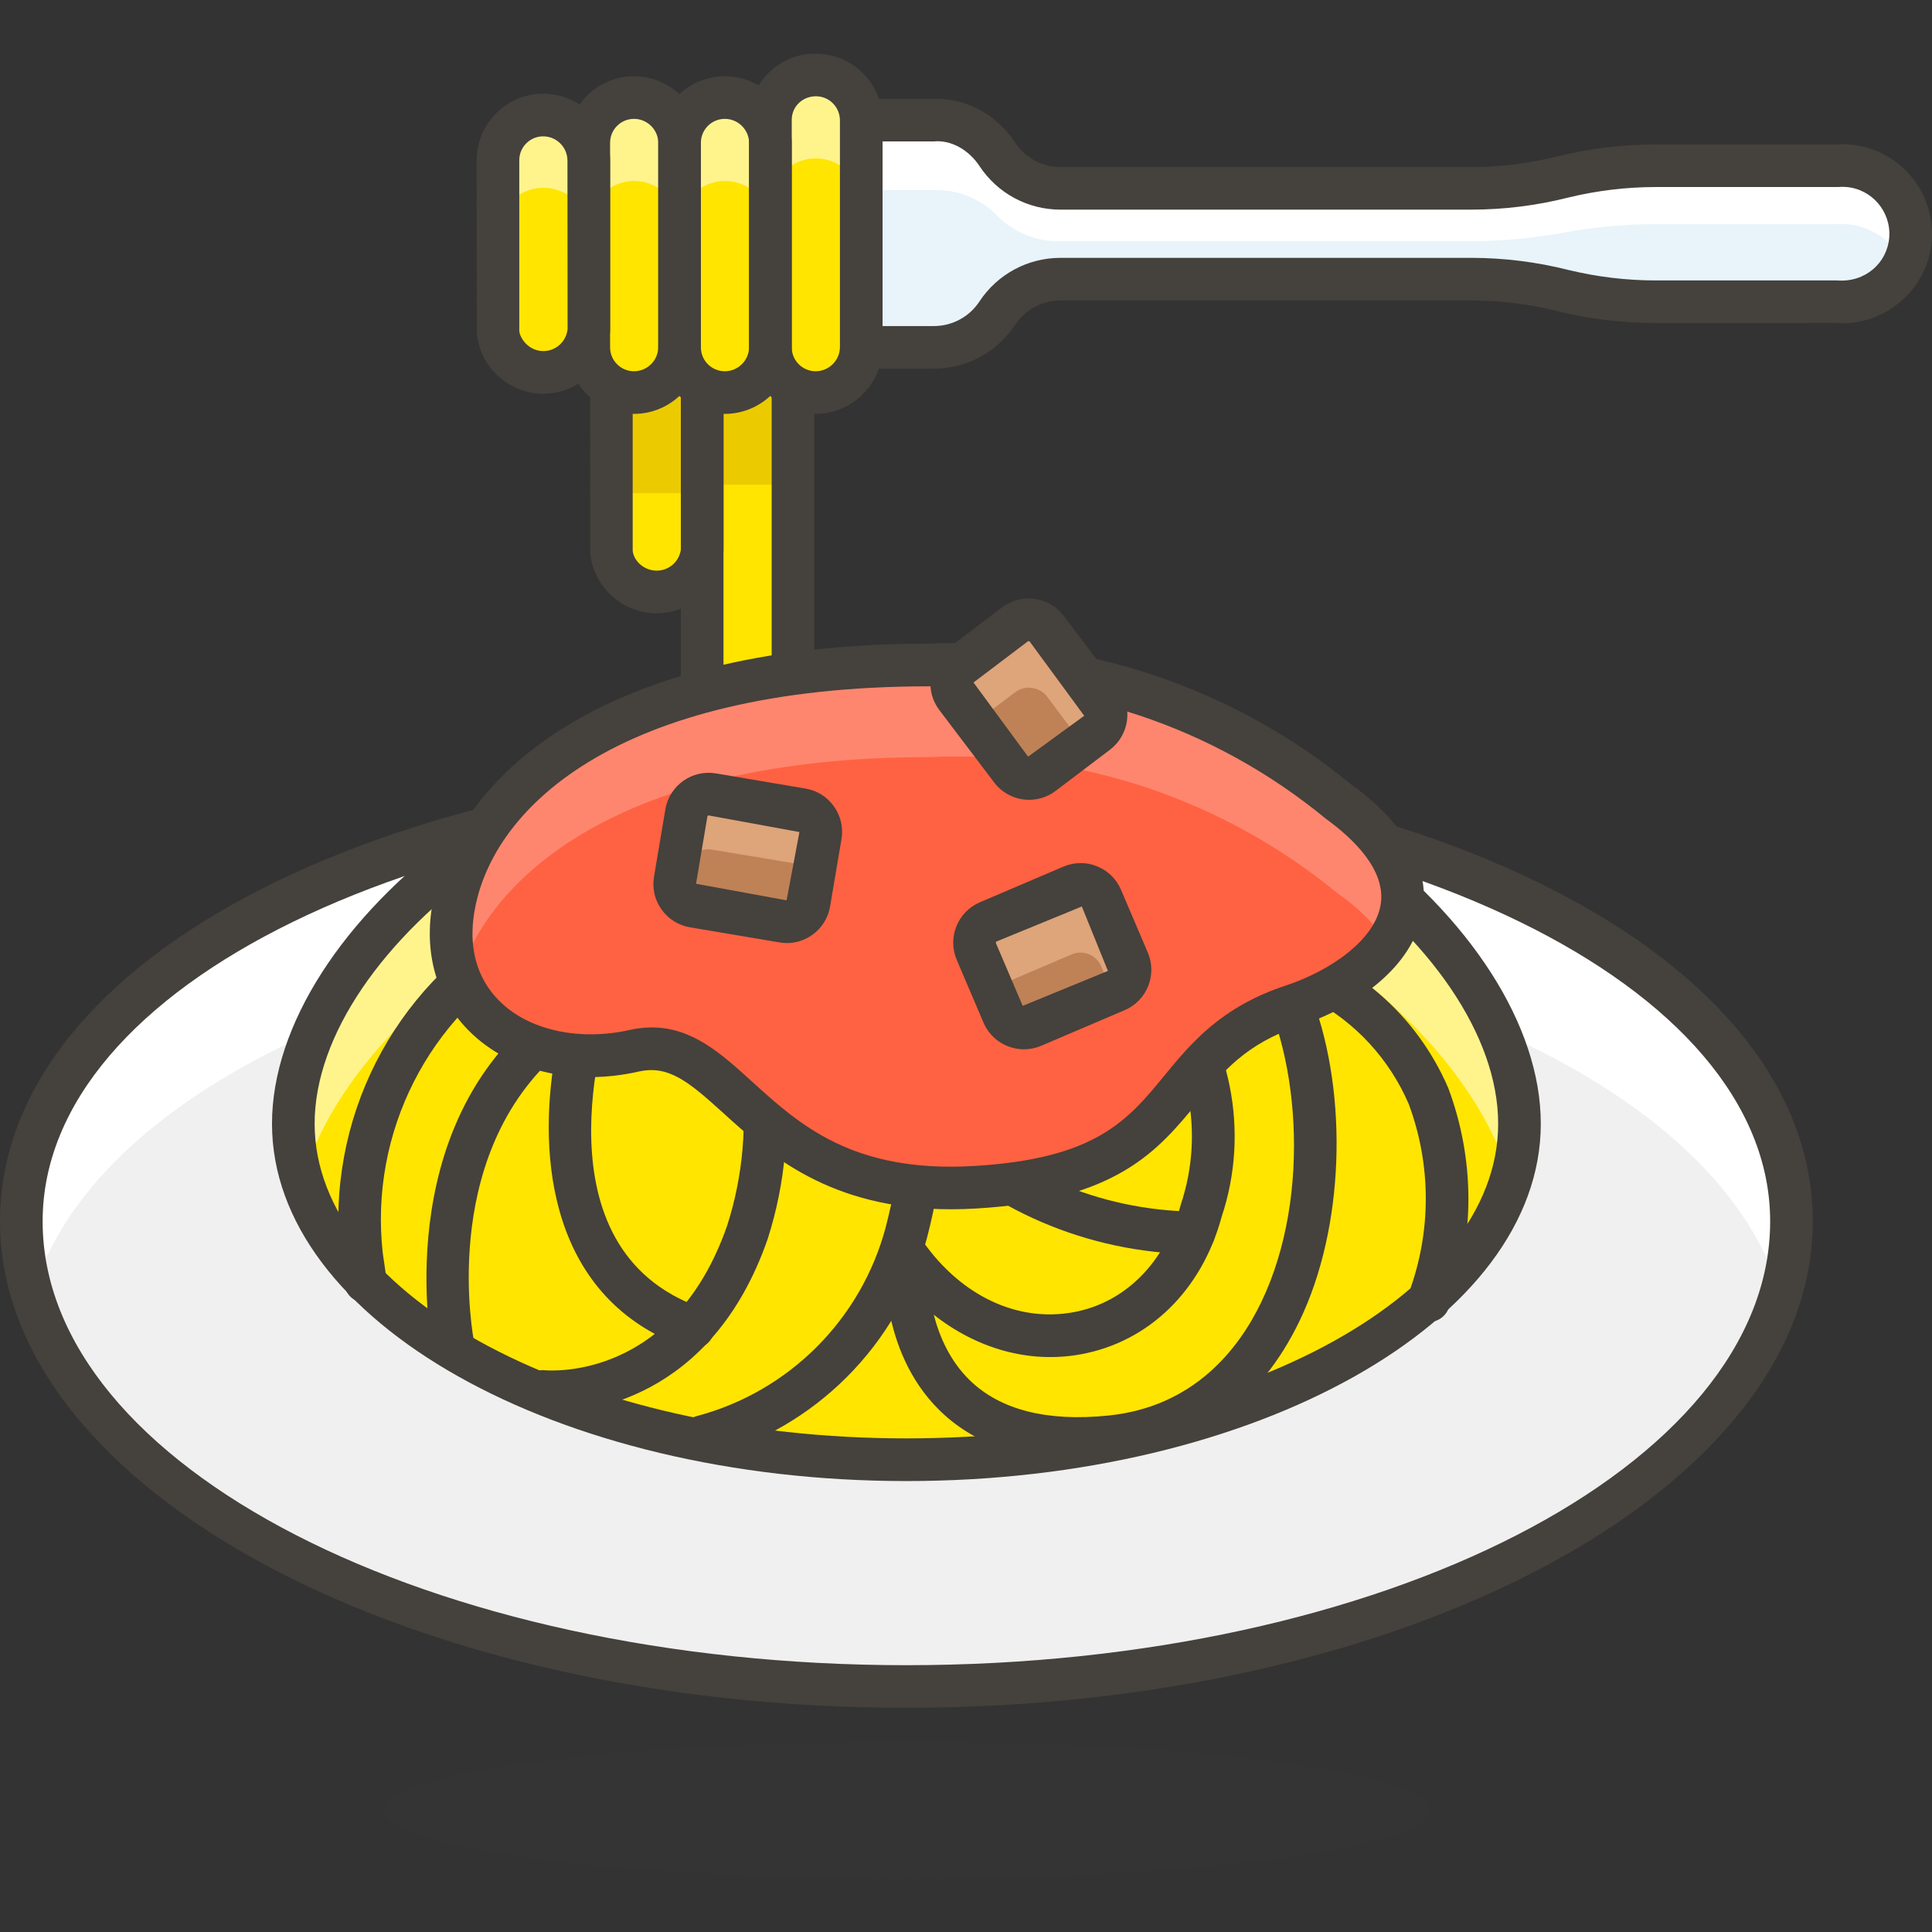 <?xml version="1.0" encoding="iso-8859-1"?>
<!-- Generator: Adobe Illustrator 21.0.0, SVG Export Plug-In . SVG Version: 6.00 Build 0)  -->
<svg xmlns="http://www.w3.org/2000/svg" xmlns:xlink="http://www.w3.org/1999/xlink" version="1.1" id="Capa_1" x="0px" y="0px" viewBox="0 0 45.316 45.316" style="enable-background:new 0 0 45.316 45.316;" xml:space="preserve" width="512" height="512">
<rect x="0" y="0" width="45.316" height="45.316" fill="#333333" stroke="none"/>
<g>
	<g id="_Group__467_">
		<path style="fill:#E8F4FA;" d="M43.09,3.888h-4.26c-0.728,0.001-1.453,0.089-2.16,0.26c-0.706,0.179-1.432,0.27-2.16,0.27h-9.63    c-0.6,0.001-1.16-0.299-1.49-0.8s-0.89-0.801-1.49-0.8h-7v5.33h7c0.6,0.001,1.16-0.299,1.49-0.8s0.89-0.801,1.49-0.8h9.63    c0.728,0,1.454,0.091,2.16,0.27c0.707,0.171,1.432,0.259,2.16,0.26h4.26c0.881,0.07,1.652-0.588,1.721-1.469    c0.07-0.881-0.588-1.652-1.469-1.721C43.259,3.881,43.174,3.881,43.09,3.888z"/>
		<path id="_Path__547_" style="fill:#FFFFFF;" d="M23.39,5.058c0.391,0.399,0.931,0.617,1.49,0.6h9.63    c0.725-0.002,1.447-0.069,2.16-0.2c0.712-0.132,1.435-0.199,2.16-0.2h4.26c0.611-0.038,1.191,0.271,1.5,0.8    c0.064-0.173,0.098-0.356,0.1-0.54c-0.005-0.88-0.72-1.59-1.6-1.59h-4.26c-0.728,0.001-1.453,0.088-2.16,0.26    c-0.706,0.179-1.432,0.27-2.16,0.27h-9.63c-0.6,0.001-1.16-0.299-1.49-0.8s-0.89-0.801-1.49-0.8h-7v1.6h7    C22.459,4.441,22.999,4.659,23.39,5.058z"/>
		<path style="fill:#45413C;" d="M21.904,8.648c-0.002,0-0.004,0-0.005,0H14.9c-0.276,0-0.5-0.224-0.5-0.5v-5.33    c0-0.276,0.224-0.5,0.5-0.5h7c0.792-0.017,1.483,0.381,1.908,1.024c0.237,0.361,0.637,0.576,1.067,0.576c0.002,0,0.003,0,0.004,0    h9.631c0.686,0,1.371-0.086,2.037-0.255c0.75-0.182,1.516-0.274,2.282-0.275h4.243c0.102-0.006,0.205-0.008,0.309,0.001    c1.155,0.092,2.02,1.105,1.929,2.259c-0.091,1.155-1.12,2.02-2.259,1.928L38.83,7.578c-0.767-0.001-1.532-0.093-2.278-0.274    c-0.671-0.17-1.356-0.255-2.042-0.256h-9.63c-0.001,0-0.002,0-0.003,0c-0.433,0-0.832,0.215-1.069,0.575    C23.384,8.265,22.673,8.648,21.904,8.648z M15.4,7.648h6.5c0.001,0,0.002,0,0.003,0c0.433,0,0.832-0.215,1.069-0.575    c0.423-0.642,1.135-1.025,1.902-1.025c0.002,0,0.004,0,0.006,0h9.629c0.769,0,1.537,0.097,2.283,0.285    c0.663,0.161,1.351,0.244,2.038,0.245h4.259c0.655,0.052,1.175-0.404,1.224-1.008c0.047-0.604-0.406-1.136-1.01-1.184    c-0.057-0.005-0.117-0.005-0.176,0c-0.013,0.001-0.025,0.001-0.038,0.001h-4.26c-0.687,0.001-1.374,0.084-2.042,0.246    c-0.741,0.188-1.51,0.284-2.278,0.284h-9.63c-0.002,0-0.004,0-0.006,0c-0.768,0-1.478-0.383-1.901-1.025    c-0.238-0.361-0.648-0.615-1.071-0.575H15.4V7.648z"/>
		<path style="fill:#FFE500;" d="M15.4,7.058c-0.587,0.005-1.06,0.483-1.06,1.07v4.79c0.057,0.588,0.58,1.019,1.168,0.962    c0.509-0.049,0.912-0.452,0.962-0.962v-4.77c0.011-0.591-0.459-1.079-1.05-1.09C15.413,7.058,15.407,7.058,15.4,7.058z"/>
		<path style="fill:#EBCB00;" d="M15.4,7.058c-0.587,0.005-1.06,0.483-1.06,1.07v3.44h2.13v-3.42c0.011-0.591-0.459-1.079-1.05-1.09    C15.413,7.058,15.407,7.058,15.4,7.058z"/>
		<rect id="_Rectangle__181_" x="16.47" y="7.078" style="fill:#FFE500;" width="2.13" height="13.31"/>
		<rect id="_Rectangle_2_168_" x="16.47" y="7.078" style="fill:#EBCB00;" width="2.13" height="4.29"/>
		<path style="fill:#45413C;" d="M15.404,14.385c-0.798,0-1.483-0.608-1.562-1.418L13.84,8.128c0-0.857,0.698-1.562,1.555-1.57    c0.006-0.001,0.025,0,0.033,0c0.867,0.017,1.558,0.734,1.542,1.599v4.761c-0.075,0.794-0.669,1.387-1.414,1.459    C15.505,14.382,15.454,14.385,15.404,14.385z M15.4,7.058l0.005,0.5c-0.312,0.003-0.565,0.259-0.565,0.57v4.79    c0.028,0.264,0.308,0.496,0.62,0.464c0.271-0.026,0.486-0.242,0.513-0.513L15.97,8.148c0.006-0.323-0.245-0.584-0.559-0.59    L15.4,7.058z"/>
		<path style="fill:#45413C;" d="M18.6,20.888h-2.13c-0.276,0-0.5-0.224-0.5-0.5V7.078c0-0.276,0.224-0.5,0.5-0.5h2.13    c0.276,0,0.5,0.224,0.5,0.5v13.31C19.1,20.664,18.876,20.888,18.6,20.888z M16.97,19.888h1.13V7.578h-1.13V19.888z"/>
		
			<ellipse id="_Ellipse__534_" style="opacity:0.15;fill:#45413C;enable-background:new    ;" cx="21.26" cy="42.458" rx="12.25" ry="1.6"/>
		<path id="_Path_2_539_" style="fill:#F0F0F0;" d="M42.02,28.648c0,6-9.29,10.91-20.76,10.91S0.5,34.668,0.5,28.648    s9.29-10.39,20.76-10.39S42.02,22.618,42.02,28.648z"/>
		<path id="_Path_3_536_" style="fill:#FFFFFF;" d="M21.26,21.618c10.37,0,18.94,3.57,20.49,8.71c0.174-0.543,0.265-1.11,0.27-1.68    c0-6-9.29-10.39-20.76-10.39S0.5,22.618,0.5,28.648c0.005,0.57,0.096,1.137,0.27,1.68C2.32,25.188,10.89,21.618,21.26,21.618z"/>
		<path style="fill:#45413C;" d="M21.26,40.058C9.537,40.058,0,34.94,0,28.648c0-6.208,9.14-10.89,21.26-10.89    s21.26,4.682,21.26,10.89C42.52,34.94,32.982,40.058,21.26,40.058z M21.26,18.758C9.899,18.758,1,23.102,1,28.648    c0,5.74,9.088,10.41,20.26,10.41c11.171,0,20.26-4.67,20.26-10.41C41.52,23.102,32.62,18.758,21.26,18.758z"/>
		<path id="_Path_5_520_" style="fill:#FFE500;" d="M35.64,26.358c0,4.35-6.44,7.88-14.38,7.88s-14.38-3.53-14.38-7.88    s6.44-9.69,14.38-9.69S35.64,22.058,35.64,26.358z"/>
		<path id="_Path_6_482_" style="fill:#FFF48C;" d="M21.26,19.348c7.12,0,13,4.3,14.16,8.32c0.138-0.423,0.212-0.865,0.22-1.31    c0-4.35-6.44-9.69-14.38-9.69s-14.38,5.39-14.38,9.69c0.008,0.445,0.082,0.887,0.22,1.31C8.26,23.648,14.14,19.348,21.26,19.348z"/>
		<path style="fill:#45413C;" d="M21.26,34.739c-8.205,0-14.88-3.76-14.88-8.381c0-4.615,6.637-10.189,14.88-10.189    c8.242,0,14.88,5.574,14.88,10.189C36.14,30.979,29.465,34.739,21.26,34.739z M21.26,17.168c-7.475,0-13.88,5.053-13.88,9.189    c0,4.069,6.227,7.381,13.88,7.381s13.88-3.312,13.88-7.381C35.14,22.221,28.734,17.168,21.26,17.168z"/>
		<g>
			<path id="_Path_8_439_" style="fill:#FFE500;" d="M8.57,30.058l-0.09-0.62c-0.332-3.014,1.152-5.938,3.78-7.45"/>
			<path style="fill:#45413C;" d="M8.569,30.558c-0.245,0-0.458-0.18-0.494-0.429l-0.09-0.62c-0.356-3.228,1.225-6.343,4.025-7.955     c0.239-0.137,0.544-0.055,0.683,0.184c0.138,0.239,0.055,0.545-0.184,0.683c-2.456,1.413-3.842,4.146-3.532,6.962l0.087,0.604     c0.04,0.272-0.149,0.526-0.423,0.566C8.617,30.556,8.593,30.558,8.569,30.558z"/>
		</g>
		<path style="fill:#45413C;" d="M10.63,32.113c-0.276,0-0.5-0.178-0.5-0.454v-0.045c-0.107-0.611-0.918-6.008,3.454-8.481    c0.18-0.101,0.403-0.081,0.563,0.05c0.16,0.131,0.222,0.348,0.157,0.543c-0.075,0.227-1.79,5.555,2.122,6.941    c0.26,0.093,0.396,0.379,0.304,0.639c-0.093,0.261-0.381,0.396-0.638,0.305c-3.196-1.133-3.488-4.462-3.073-6.847    c-2.735,2.48-1.91,6.656-1.9,6.703c0.007,0.033,0.01,0.067,0.01,0.102C11.13,31.844,10.906,32.113,10.63,32.113z"/>
		<path style="fill:#45413C;" d="M12.896,33.143c-0.128,0-0.202-0.007-0.208-0.008c-0.274-0.028-0.474-0.274-0.446-0.549    c0.028-0.273,0.27-0.475,0.548-0.445c0.135,0.008,3.006,0.227,4.267-3.396c0.759-2.372,0.396-4.931-1.002-7.007    c-0.154-0.229-0.093-0.54,0.136-0.694s0.54-0.094,0.694,0.136c1.569,2.332,1.978,5.205,1.121,7.882    C16.68,32.873,13.708,33.143,12.896,33.143z"/>
		<path style="fill:#45413C;" d="M16.47,34.198c-0.221,0-0.423-0.147-0.483-0.372c-0.071-0.267,0.088-0.541,0.355-0.611    c2.163-0.572,3.862-2.272,4.434-4.435c0.711-2.738,0.535-5.577-0.511-8.208c-0.102-0.256,0.023-0.547,0.28-0.649    c0.255-0.1,0.547,0.023,0.649,0.28c1.125,2.83,1.314,5.884,0.549,8.831c-0.665,2.511-2.636,4.482-5.146,5.147    C16.555,34.194,16.512,34.198,16.47,34.198z"/>
		<path style="fill:#45413C;" d="M28,29.418c-0.002,0-0.005,0-0.007,0c-2.491-0.035-4.822-1.037-6.561-2.821    c-0.193-0.197-0.189-0.514,0.009-0.707c0.198-0.192,0.514-0.188,0.707,0.01c1.554,1.593,3.634,2.487,5.859,2.519    c0.276,0.004,0.497,0.231,0.493,0.507C28.496,29.199,28.273,29.418,28,29.418z"/>
		<path style="fill:#45413C;" d="M25.277,34.239c-1.367,0-2.455-0.389-3.24-1.16c-1.447-1.42-1.283-3.592-1.275-3.684    c0.017-0.209,0.163-0.385,0.366-0.44c0.201-0.054,0.417,0.021,0.54,0.192c0.896,1.256,2.204,1.869,3.503,1.633    c1.215-0.219,2.159-1.165,2.527-2.532c0.563-1.688,0.193-3.541-0.954-4.862c-0.182-0.209-0.159-0.524,0.049-0.705    c0.208-0.184,0.524-0.159,0.705,0.049c1.38,1.588,1.823,3.813,1.157,5.807c-0.463,1.722-1.702,2.939-3.308,3.229    c-1.204,0.221-2.436-0.132-3.445-0.929c0.133,0.515,0.381,1.085,0.841,1.534c0.716,0.699,1.816,0.979,3.257,0.831    c2.002-0.205,3.053-1.557,3.581-2.654c1.222-2.537,0.872-6.06-0.221-7.759c-0.111-0.173-0.104-0.396,0.016-0.563    c0.121-0.167,0.33-0.242,0.531-0.191c1.832,0.475,3.313,1.747,4.063,3.486c0.628,1.681,0.628,3.506,0.01,5.163    c-0.097,0.259-0.387,0.391-0.644,0.294c-0.259-0.097-0.391-0.385-0.294-0.644c0.534-1.432,0.534-3.009,0-4.44    c-0.456-1.058-1.251-1.914-2.253-2.449c0.831,2.243,0.748,5.347-0.307,7.537c-0.917,1.904-2.432,3.016-4.381,3.215    C25.816,34.225,25.541,34.239,25.277,34.239z"/>
		<path id="_Path_14_285_" style="fill:#FF6242;" d="M21.79,15.598c-8.07,0-10.87,3.46-11.18,5.86s1.91,3.72,4.26,3.19    s2.75,3.51,8,3.2s4.08-3.15,7.45-4.26c2.12-0.7,4-2.67,1.07-4.79C28.697,16.579,25.276,15.439,21.79,15.598z"/>
		<path id="_Path_15_267_" style="fill:#FF866E;" d="M21.79,17.758c3.482-0.156,6.899,0.984,9.59,3.2    c0.437,0.3,0.819,0.672,1.13,1.1c0.62-0.91,0.53-2.08-1.13-3.3c-2.691-2.216-6.108-3.356-9.59-3.2c-8.07,0-10.87,3.46-11.18,5.86    c-0.064,0.49-0.005,0.988,0.17,1.45C11.51,20.598,14.49,17.758,21.79,17.758z"/>
		<path style="fill:#45413C;" d="M22.307,28.364c-2.855,0.001-4.281-1.294-5.34-2.256c-0.825-0.748-1.288-1.129-1.987-0.974    c-1.473,0.334-2.919,0.017-3.868-0.848c-0.792-0.721-1.146-1.748-0.998-2.893c0.375-2.903,3.656-6.293,11.665-6.296    c3.617-0.157,7.138,1.016,9.929,3.314c1.572,1.137,1.775,2.232,1.665,2.948c-0.21,1.357-1.634,2.286-2.896,2.703    c-1.252,0.413-1.806,1.086-2.392,1.8c-0.926,1.125-1.883,2.29-5.187,2.484C22.696,28.359,22.498,28.364,22.307,28.364z     M15.291,24.099c0.95,0,1.632,0.619,2.348,1.27c1.11,1.007,2.357,2.146,5.202,1.98c2.867-0.169,3.611-1.074,4.472-2.122    c0.621-0.755,1.324-1.61,2.852-2.113c1.01-0.334,2.089-1.053,2.221-1.906c0.123-0.797-0.633-1.53-1.288-2.004    c-2.628-2.163-5.918-3.255-9.284-3.106c-0.008,0-0.015,0-0.023,0c-7.369,0-10.361,2.922-10.684,5.424    c-0.106,0.824,0.128,1.524,0.679,2.026c0.696,0.634,1.836,0.866,2.975,0.612C14.946,24.118,15.123,24.099,15.291,24.099z"/>
		<path id="_Path_17_227_" style="fill:#FFE500;" d="M14.87,9.208L14.87,9.208c-0.585,0-1.06-0.475-1.06-1.06v-4.8    c0-0.585,0.475-1.06,1.06-1.06l0,0c0.587,0,1.065,0.473,1.07,1.06v4.8C15.935,8.735,15.457,9.208,14.87,9.208z"/>
		<path id="_Path_18_196_" style="fill:#FFE500;" d="M17,9.208L17,9.208c-0.585,0-1.06-0.475-1.06-1.06v-4.8    c0-0.585,0.475-1.06,1.06-1.06l0,0c0.587,0,1.065,0.473,1.07,1.06v4.8C18.065,8.735,17.587,9.208,17,9.208z"/>
		<path id="_Path_19_178_" style="fill:#FFE500;" d="M19.13,9.208L19.13,9.208c-0.585,0-1.06-0.475-1.06-1.06v-5.33    c-0.006-0.58,0.46-1.054,1.04-1.06c0.007,0,0.013,0,0.02,0l0,0c0.585-0.006,1.064,0.465,1.07,1.05c0,0.003,0,0.007,0,0.01v5.33    C20.195,8.735,19.717,9.208,19.13,9.208z"/>
		<path id="_Path_20_156_" style="fill:#FFF48C;" d="M14.87,2.288c-0.585,0-1.06,0.475-1.06,1.06v2.07    c-0.057-0.588,0.373-1.111,0.962-1.168c0.588-0.057,1.111,0.373,1.168,0.962c0.007,0.069,0.007,0.138,0,0.207v-2.07    C15.935,2.761,15.457,2.288,14.87,2.288z"/>
		<path id="_Path_21_142_" style="fill:#FFF48C;" d="M17,2.288c-0.585,0-1.06,0.475-1.06,1.06v2.07    c-0.057-0.588,0.374-1.111,0.962-1.168c0.588-0.057,1.111,0.374,1.168,0.962c0.007,0.069,0.007,0.138,0,0.207v-2.07    C18.065,2.761,17.587,2.288,17,2.288z"/>
		<path id="_Path_22_132_" style="fill:#FFF48C;" d="M19.13,1.758c-0.58-0.006-1.054,0.46-1.06,1.04c0,0.007,0,0.013,0,0.02v2.07    C18.013,4.3,18.444,3.777,19.032,3.72c0.588-0.057,1.111,0.374,1.168,0.962c0.007,0.069,0.007,0.138,0,0.207v-2.07    c0-0.585-0.475-1.06-1.06-1.06C19.137,1.758,19.133,1.758,19.13,1.758z"/>
		<path style="fill:#45413C;" d="M14.87,9.708c-0.86,0-1.56-0.7-1.56-1.56v-4.8c0-0.86,0.7-1.56,1.56-1.56c0,0,0.001,0,0.001,0    c0.857,0,1.561,0.697,1.568,1.555v4.805C16.432,9.01,15.728,9.708,14.87,9.708z M14.871,2.788    C14.871,2.788,14.871,2.788,14.871,2.788c-0.31,0-0.561,0.251-0.561,0.56v4.8c0,0.309,0.251,0.56,0.56,0.56    c0.312,0,0.567-0.253,0.57-0.564V3.348C15.437,3.041,15.182,2.788,14.871,2.788z"/>
		<path style="fill:#45413C;" d="M17,9.708c-0.86,0-1.56-0.7-1.56-1.56v-4.8c0-0.86,0.7-1.56,1.56-1.56c0,0,0.001,0,0.001,0    c0.857,0,1.561,0.697,1.568,1.555v4.805C18.562,9.01,17.858,9.708,17,9.708z M17.001,2.788C17,2.788,17,2.788,17.001,2.788    c-0.31,0-0.561,0.251-0.561,0.56v4.8c0,0.309,0.251,0.56,0.56,0.56c0.312,0,0.567-0.253,0.57-0.564V3.348    C17.567,3.041,17.312,2.788,17.001,2.788z"/>
		<path style="fill:#45413C;" d="M19.13,9.708c-0.86,0-1.56-0.7-1.56-1.56v-5.33c-0.008-0.85,0.681-1.552,1.536-1.56    c0.005,0,0.01,0,0.015,0c0.873,0,1.571,0.69,1.58,1.545v5.345C20.691,9.01,19.987,9.708,19.13,9.708z M19.14,2.258    c-0.002,0-0.003,0-0.005,0c-0.323,0.003-0.567,0.252-0.564,0.556v5.334c0,0.309,0.251,0.56,0.56,0.56    c0.312,0,0.567-0.253,0.57-0.565V2.818C19.697,2.506,19.446,2.258,19.14,2.258z"/>
		<path style="fill:#FFE500;" d="M12.74,2.698c-0.585,0-1.06,0.475-1.06,1.06c0,0.003,0,0.007,0,0.01v4    c0.057,0.588,0.58,1.019,1.168,0.962c0.509-0.049,0.912-0.452,0.962-0.962v-4C13.81,3.177,13.331,2.698,12.74,2.698z"/>
		<path style="fill:#FFF48C;" d="M12.74,2.698c-0.585,0-1.06,0.475-1.06,1.06c0,0.003,0,0.007,0,0.01v1.81    c-0.057-0.588,0.373-1.111,0.962-1.168c0.588-0.057,1.111,0.373,1.168,0.962c0.007,0.069,0.007,0.138,0,0.207v-1.81    C13.81,3.177,13.331,2.698,12.74,2.698z"/>
		<path style="fill:#45413C;" d="M12.742,9.235c-0.362,0-0.71-0.125-0.994-0.358c-0.324-0.266-0.524-0.643-0.565-1.06L11.18,3.768    c0-0.871,0.7-1.57,1.56-1.57c0.866,0,1.57,0.705,1.57,1.57v4c-0.075,0.793-0.668,1.387-1.414,1.459    C12.845,9.233,12.793,9.235,12.742,9.235z M12.74,3.198c-0.309,0-0.56,0.251-0.56,0.56v4.01c0.012,0.103,0.085,0.24,0.203,0.336    C12.5,8.202,12.651,8.247,12.8,8.232c0.271-0.026,0.486-0.242,0.513-0.512L13.31,3.768C13.31,3.454,13.054,3.198,12.74,3.198z"/>
		<path id="_Rectangle_4_128_" style="fill:#BF8256;" d="M16.71,18.635l2.1,0.355c0.289,0.049,0.483,0.322,0.434,0.611l-0.267,1.578    c-0.049,0.289-0.322,0.483-0.611,0.434l-2.1-0.355c-0.289-0.049-0.483-0.322-0.434-0.611l0.267-1.578    C16.148,18.78,16.421,18.586,16.71,18.635z"/>
		<path id="_Path_26_91_" style="fill:#DEA47A;" d="M15.97,21.058l0.12-0.7c0.051-0.286,0.323-0.478,0.61-0.43l2.1,0.35    c0.112,0.018,0.215,0.075,0.29,0.16l0.15-0.87c0.048-0.292-0.148-0.569-0.44-0.62l-2.1-0.35c-0.287-0.048-0.559,0.144-0.61,0.43    l-0.27,1.58C15.802,20.773,15.857,20.937,15.97,21.058z"/>
		<path style="fill:#45413C;" d="M18.458,22.12c-0.058,0-0.116-0.005-0.174-0.015l-2.1-0.354c-0.271-0.046-0.509-0.195-0.668-0.419    c-0.16-0.224-0.222-0.497-0.176-0.769l0.266-1.577c0.095-0.561,0.626-0.941,1.188-0.845l0,0l2.1,0.355    c0.271,0.046,0.508,0.195,0.667,0.419c0.16,0.224,0.222,0.497,0.176,0.769l-0.267,1.578c-0.046,0.271-0.195,0.508-0.419,0.667    C18.875,22.054,18.669,22.12,18.458,22.12z M16.622,19.127c-0.015,0-0.027,0.01-0.03,0.025l-0.266,1.577l2.124,0.389l0.301-1.602    l-2.125-0.389C16.625,19.127,16.623,19.127,16.622,19.127z"/>
		<path id="_Rectangle_6_93_" style="fill:#BF8256;" d="M23.18,21.623l1.959-0.836c0.269-0.115,0.581,0.01,0.695,0.279l0.628,1.472    c0.115,0.269-0.01,0.581-0.279,0.695l-1.959,0.836c-0.269,0.115-0.581-0.01-0.695-0.279l-0.628-1.472    C22.786,22.049,22.911,21.738,23.18,21.623z"/>
		<path id="_Path_27_77_" style="fill:#DEA47A;" d="M23.26,23.188l1.87-0.8c0.268-0.117,0.581,0.006,0.698,0.274    c0.001,0.002,0.002,0.004,0.002,0.006l0.26,0.61h0.08c0.272-0.115,0.401-0.427,0.29-0.7l-0.62-1.52    c-0.119-0.268-0.429-0.392-0.7-0.28l-2,0.84c-0.27,0.114-0.396,0.425-0.282,0.694c0.001,0.002,0.002,0.004,0.002,0.006    L23.26,23.188z"/>
		<path style="fill:#45413C;" d="M24.019,24.612c-0.401,0-0.783-0.234-0.95-0.625l-0.628-1.472    c-0.223-0.523,0.021-1.129,0.543-1.352l1.959-0.836c0.255-0.108,0.534-0.111,0.788-0.008c0.255,0.103,0.455,0.298,0.563,0.551    l0.628,1.472c0.108,0.253,0.111,0.533,0.009,0.788c-0.103,0.256-0.299,0.456-0.552,0.564l-1.959,0.836    C24.289,24.585,24.153,24.612,24.019,24.612z M25.375,21.262l-1.999,0.82l0,0c-0.015,0.006-0.022,0.024-0.016,0.04l0.628,1.471    l1.999-0.82L25.375,21.262z M23.18,21.623h0.01H23.18z"/>
		<path id="_Rectangle_8_89_" style="fill:#BF8256;" d="M24.551,14.747l1.286,1.698c0.177,0.233,0.131,0.566-0.103,0.742    l-1.276,0.966c-0.233,0.177-0.566,0.131-0.742-0.103l-1.286-1.698c-0.177-0.233-0.131-0.566,0.103-0.742l1.276-0.966    C24.042,14.468,24.374,14.513,24.551,14.747z"/>
		<path id="_Path_28_68_" style="fill:#DEA47A;" d="M22.88,16.938l0.93-0.7c0.235-0.177,0.569-0.132,0.75,0.1l0.83,1.11l0.35-0.26    c0.232-0.181,0.277-0.515,0.1-0.75l-1.28-1.69c-0.178-0.235-0.512-0.284-0.75-0.11l-1.27,1c-0.234,0.174-0.283,0.505-0.11,0.74    L22.88,16.938z"/>
		<path style="fill:#45413C;" d="M24.14,18.76c-0.312,0-0.62-0.141-0.822-0.408l-1.286-1.698c-0.166-0.219-0.237-0.489-0.2-0.762    c0.038-0.273,0.179-0.515,0.399-0.681l1.275-0.966c0.454-0.343,1.101-0.253,1.443,0.199l1.286,1.698    c0.343,0.453,0.253,1.1-0.2,1.443l-1.275,0.966C24.574,18.692,24.356,18.76,24.14,18.76z M24.128,15.037    c-0.006,0-0.013,0.002-0.019,0.006l-1.275,0.965l1.28,1.74l1.317-0.959l-1.279-1.741C24.146,15.041,24.138,15.037,24.128,15.037z"/>
	</g>
</g>















</svg>
